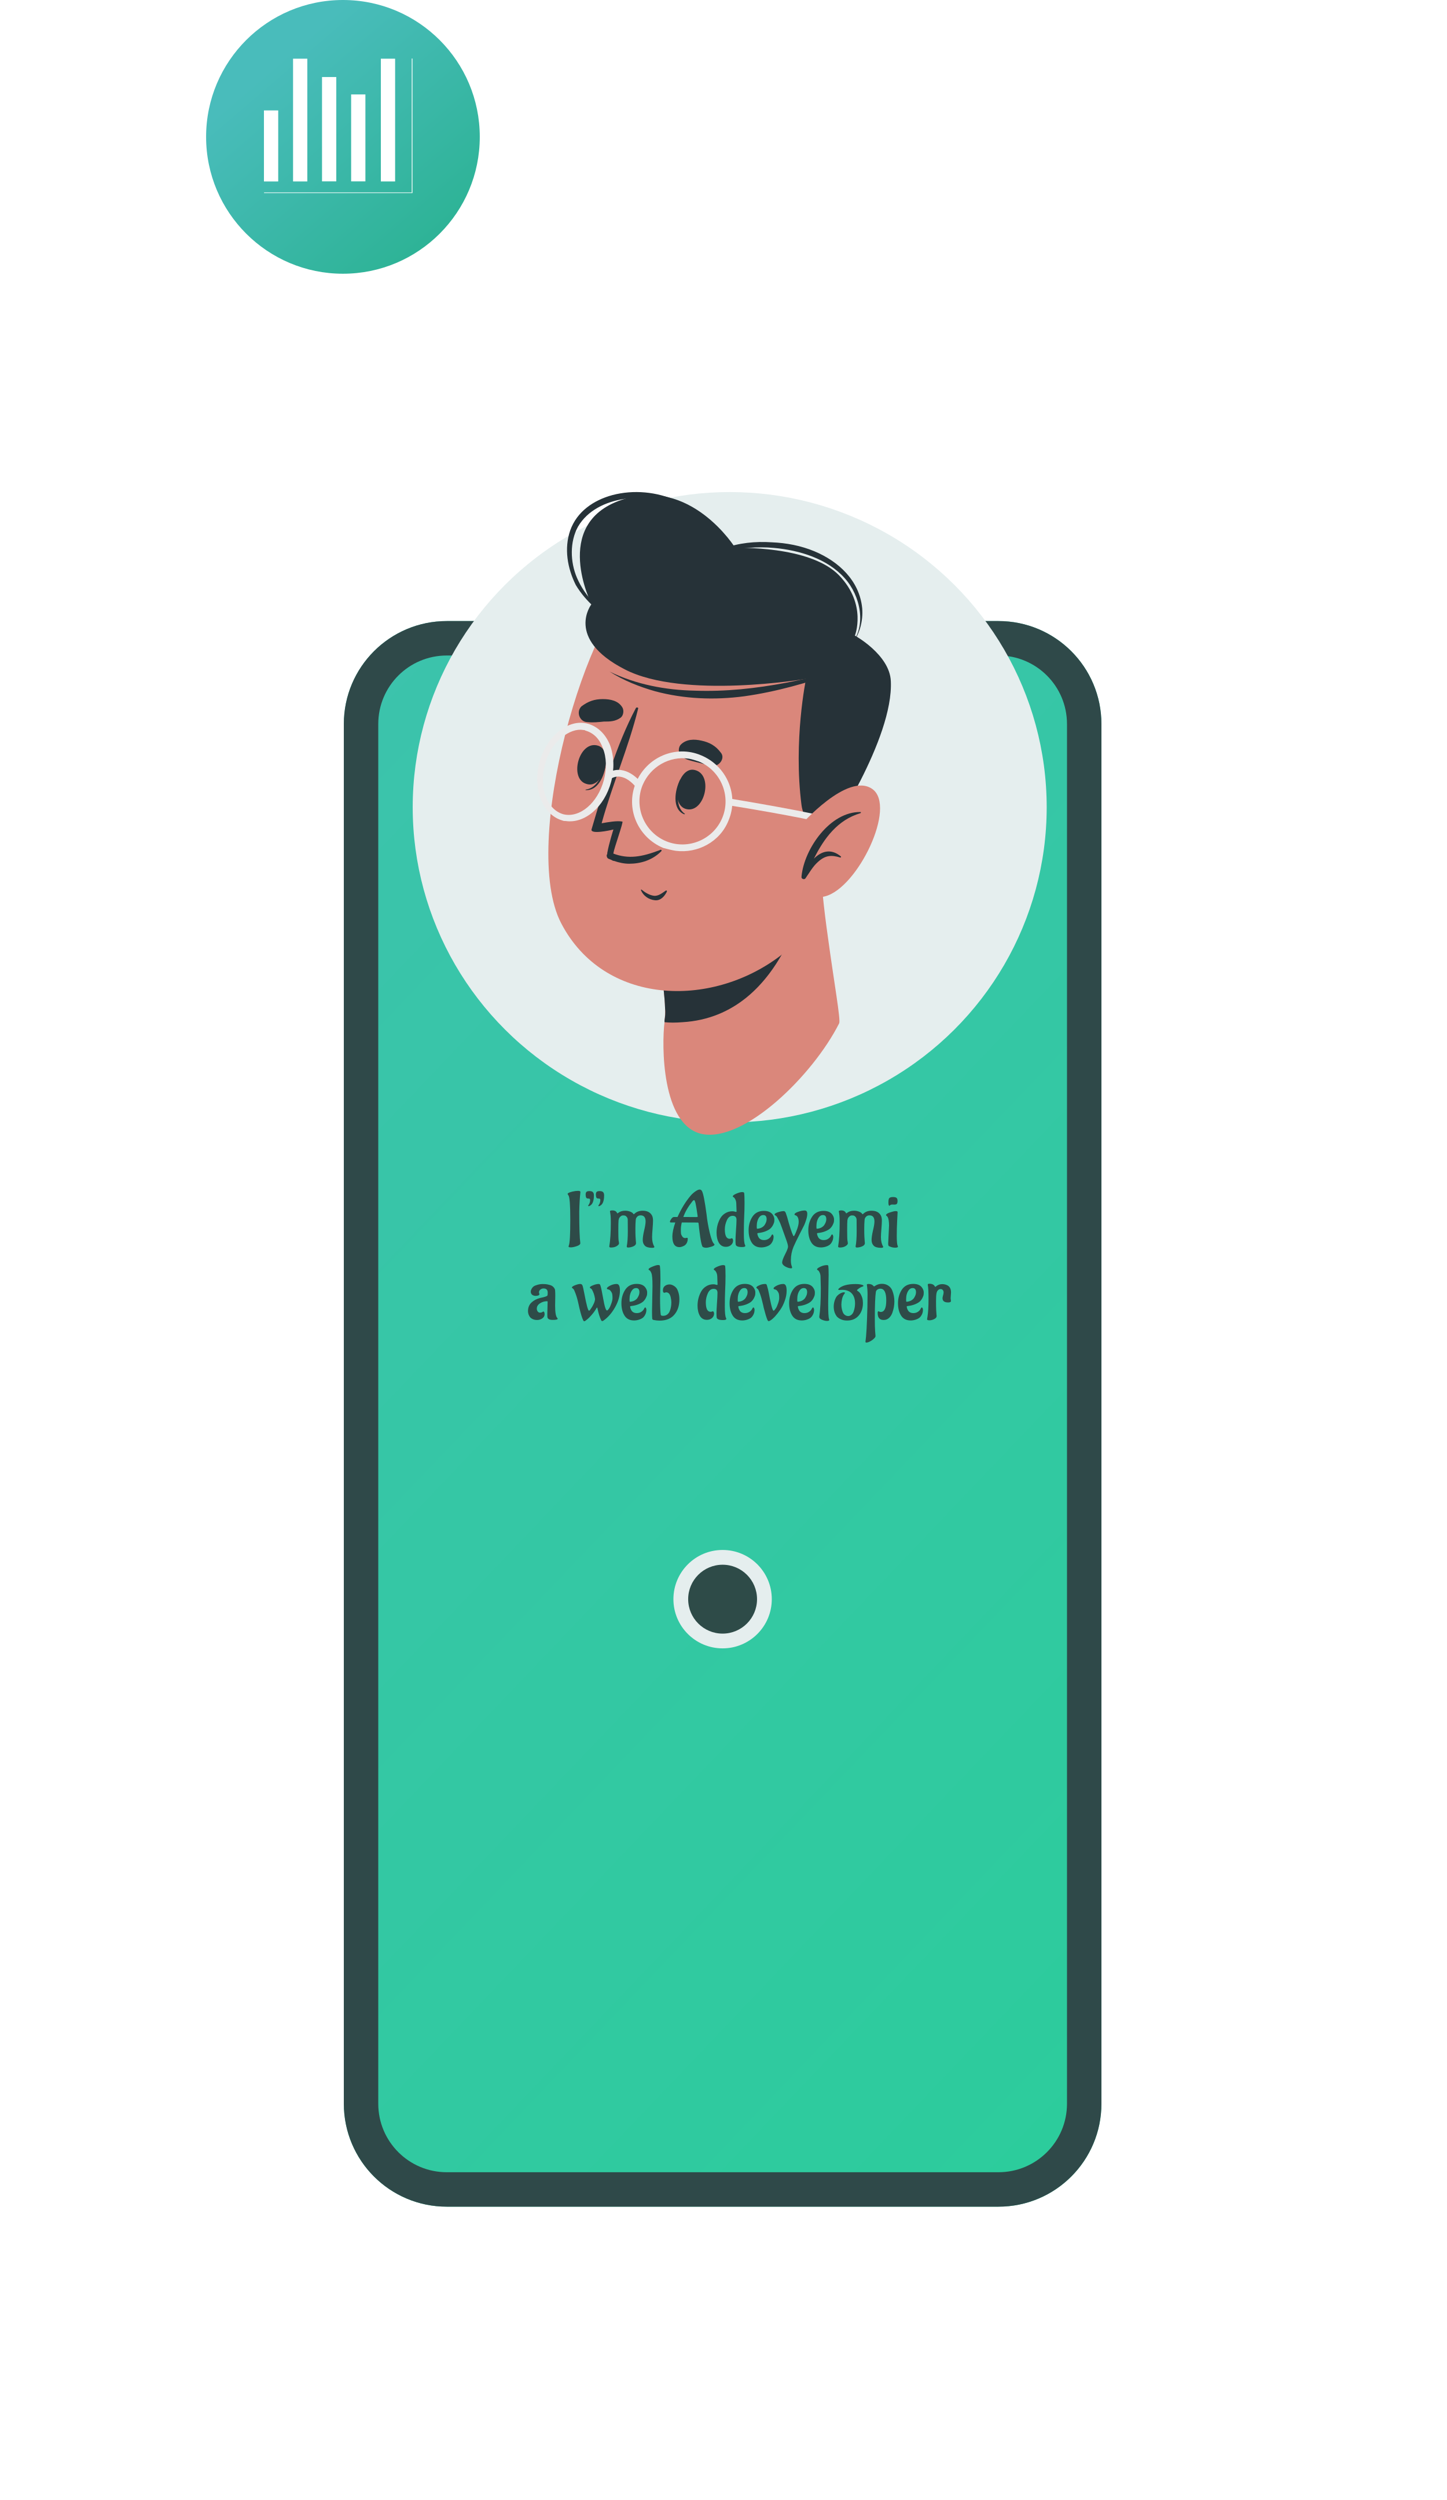<svg width="337" height="582" viewBox="0 0 337 582" fill="none" xmlns="http://www.w3.org/2000/svg">
<g filter="url(#filter0_dd)">
<path d="M256.516 56.054V377.274C256.516 390.525 245.79 401.251 232.537 401.251H104.057C90.804 401.251 80.078 390.525 80.078 377.274V56.054C80.078 42.803 90.804 32.077 104.057 32.077H232.537C245.79 32.077 256.516 42.803 256.516 56.054Z" fill="url(#paint0_linear)"/>
<path d="M252.507 56.054V377.274C252.507 388.31 243.575 397.241 232.537 397.241H104.057C93.019 397.241 84.087 388.31 84.087 377.274V56.054C84.087 45.018 93.019 36.087 104.057 36.087H232.537C243.576 36.087 252.507 45.018 252.507 56.054Z" stroke="#2F4949" stroke-width="8.019"/>
</g>
<path d="M79.869 63.732C97.47 63.732 111.738 49.465 111.738 31.866C111.738 14.267 97.47 0 79.869 0C62.268 0 48 14.267 48 31.866C48 49.465 62.268 63.732 79.869 63.732Z" fill="url(#paint1_linear)"/>
<path d="M88.698 42.245H92.02V13.666H88.698V42.245Z" fill="white"/>
<path d="M81.779 42.228H85.101V21.988H81.779V42.228Z" fill="white"/>
<path d="M74.998 42.226H78.32V17.937H74.998V42.226Z" fill="white"/>
<path d="M68.252 42.245H71.574V13.666H68.252V42.245Z" fill="white"/>
<path d="M61.472 42.248H64.794V25.71H61.472V42.248Z" fill="white"/>
<path d="M61.495 44.944H96.063V13.632H95.89V44.806H61.495V44.944Z" fill="white"/>
<path d="M205.424 54.789C207.584 54.789 209.334 53.039 209.334 50.879C209.334 48.72 207.584 46.97 205.424 46.97C203.265 46.97 201.514 48.72 201.514 50.879C201.514 53.039 203.265 54.789 205.424 54.789Z" fill="white"/>
<path d="M220.546 54.789C222.705 54.789 224.456 53.039 224.456 50.879C224.456 48.72 222.705 46.97 220.546 46.97C218.386 46.97 216.635 48.72 216.635 50.879C216.635 53.039 218.386 54.789 220.546 54.789Z" fill="white"/>
<path d="M235.667 54.789C237.827 54.789 239.578 53.039 239.578 50.879C239.578 48.72 237.827 46.97 235.667 46.97C233.508 46.97 231.757 48.72 231.757 50.879C231.757 53.039 233.508 54.789 235.667 54.789Z" fill="white"/>
<ellipse cx="169.943" cy="187.945" rx="73.827" ry="73.382" fill="#E5EEEE"/>
<path d="M163.527 264.029C173.336 265.991 189.291 250.422 195.438 238.255C195.83 237.47 194.261 228.836 192.822 218.239C191.907 211.828 191.122 204.632 190.86 198.091C190.86 196.783 149.926 209.735 149.926 209.735C149.926 209.735 154.503 223.341 154.896 234.854C154.896 235.77 154.896 236.685 154.765 237.601C154.765 237.732 154.765 237.863 154.765 237.994C154.111 243.096 153.98 262.066 163.527 264.029Z" fill="#DA877B"/>
<path d="M158.95 237.994C157.381 238.124 155.942 238.124 154.765 237.994C154.765 237.863 154.765 237.732 154.765 237.601C154.896 236.685 155.027 235.9 154.896 234.854C154.504 223.341 149.926 209.735 149.926 209.735C149.926 209.735 183.145 199.137 189.684 198.091C188.768 205.679 183.275 236.554 158.95 237.994Z" fill="#263238"/>
<path d="M201.062 157.533C204.2 172.578 192.822 214.051 181.706 222.555C165.489 234.853 140.641 234.068 130.702 214.967C121.024 196.389 136.848 142.488 149.142 135.031C167.19 123.91 196.354 135.292 201.062 157.533Z" fill="#DA877B"/>
<path d="M158.426 181.477C158.426 181.346 158.557 181.608 158.557 181.739C157.772 184.486 157.249 187.888 159.473 189.458C159.603 189.458 159.473 189.588 159.342 189.588C156.465 188.411 157.119 183.963 158.426 181.477Z" fill="#263238"/>
<path d="M161.695 179.253C166.272 180.169 164.18 189.196 159.995 188.411C155.81 187.626 157.902 178.468 161.695 179.253Z" fill="#263238"/>
<path d="M141.163 177.159C141.163 177.028 140.902 177.29 140.902 177.42C140.379 180.299 139.202 183.439 136.455 183.831C136.324 183.831 136.324 183.962 136.455 183.962C139.594 184.093 141.033 179.906 141.163 177.159Z" fill="#263238"/>
<path d="M139.333 173.627C134.886 172.188 132.401 181.345 136.586 182.523C140.64 183.831 142.994 174.804 139.333 173.627Z" fill="#263238"/>
<path d="M165.751 178.336C164.443 178.074 163.266 177.681 162.089 177.42C160.65 177.027 159.473 176.897 158.427 175.719C157.904 175.065 158.035 173.887 158.558 173.364C159.866 172.056 161.697 172.056 163.397 172.448C165.228 172.841 166.666 173.626 167.843 175.196C169.02 176.504 167.451 178.597 165.751 178.336Z" fill="#263238"/>
<path d="M136.848 168.132C138.156 168.262 139.333 168.132 140.64 168.001C142.079 168.001 143.256 168.001 144.564 167.085C145.218 166.562 145.349 165.384 144.956 164.73C144.041 163.16 142.21 162.768 140.379 162.768C138.417 162.768 136.979 163.291 135.409 164.468C134.101 165.777 135.017 168.132 136.848 168.132Z" fill="#263238"/>
<path d="M155.027 207.38C154.242 207.903 153.326 208.688 152.28 208.557C151.234 208.426 150.188 207.772 149.403 207.118C149.272 207.118 149.272 207.118 149.272 207.249C149.795 208.557 151.103 209.473 152.542 209.604C153.85 209.735 154.765 208.688 155.288 207.641C155.419 207.38 155.157 207.249 155.027 207.38Z" fill="#263238"/>
<path d="M153.981 198.223C151.888 200.316 149.142 201.101 146.526 201.101C145.349 201.101 144.172 200.839 142.995 200.447C142.733 200.447 142.603 200.316 142.341 200.185C142.08 200.054 141.949 200.054 141.687 199.923C141.426 199.793 141.295 199.531 141.295 199.138C141.295 199.008 141.295 199.008 141.426 198.877V198.615C141.818 196.391 142.864 193.12 142.864 193.12C141.949 193.382 137.502 194.298 137.764 193.12C140.51 183.832 143.518 173.496 148.095 164.861C148.226 164.6 148.749 164.731 148.619 164.992C146.395 174.019 142.603 182.654 140.118 191.681C141.556 191.42 143.78 191.027 144.957 191.289C145.218 191.42 142.995 197.569 142.864 198.615C142.864 198.615 142.864 198.615 142.864 198.746C146.395 200.054 149.403 199.531 153.588 197.961C153.981 197.699 154.242 197.961 153.981 198.223Z" fill="#263238"/>
<path d="M192.953 194.557C192.953 194.557 208.124 172.055 207.47 158.58C207.208 152.431 199.1 147.982 199.1 147.982C199.1 147.982 201.977 140.787 195.438 133.984C188.638 126.919 171.244 127.573 171.244 127.573C171.244 127.573 160.781 110.696 144.565 116.453C128.348 122.078 137.764 140.656 137.764 140.656C137.764 140.656 131.486 148.637 145.48 155.832C159.081 162.897 187.722 158.056 187.722 158.056C187.722 158.056 184.714 172.447 186.676 187.493C187.461 192.988 192.953 194.557 192.953 194.557Z" fill="#263238"/>
<path d="M168.498 127.704C172.029 126.396 175.952 126.003 179.745 126.265C183.145 126.396 186.545 127.05 189.684 128.358C195.308 130.713 200.146 135.161 200.8 141.572C201.062 144.712 200.146 147.852 198.185 150.337C198.054 150.468 197.923 150.337 198.054 150.207C201.977 145.889 200.408 138.694 196.746 134.638C192.692 130.059 186.153 128.097 180.268 127.573C176.344 127.181 172.421 127.704 168.498 128.227C168.367 128.097 168.236 127.704 168.498 127.704Z" fill="#263238"/>
<path d="M132.794 123.518C134.364 119.07 138.287 116.453 142.603 115.276C147.573 113.967 152.935 114.491 157.643 116.584C162.482 118.677 166.405 122.21 169.544 126.396C169.674 126.527 169.413 126.658 169.413 126.527C163.789 119.201 154.635 114.622 145.219 116.192C141.034 116.846 136.849 118.808 134.625 122.602C132.664 126.135 132.794 130.844 134.364 134.508C136.325 139.087 140.118 142.619 144.042 145.236C144.172 145.236 144.042 145.497 143.911 145.366C139.987 143.011 136.456 140.133 134.102 136.208C132.14 132.283 131.356 127.704 132.794 123.518Z" fill="#263238"/>
<path d="M141.949 156.355C148.095 159.365 155.027 160.673 161.827 160.804C169.02 161.065 176.082 160.28 183.014 158.972C187.068 158.187 191.122 157.271 195.176 156.225C195.307 156.225 195.307 156.355 195.176 156.486C188.114 158.972 180.79 161.065 173.336 162.112C166.405 163.028 159.342 162.766 152.542 160.934C148.88 159.888 145.218 158.449 141.949 156.355C141.818 156.486 141.949 156.355 141.949 156.355Z" fill="#263238"/>
<path d="M157.381 198.091C162.482 198.745 167.713 195.997 169.675 191.026C172.159 185.139 169.282 178.336 163.266 175.85C157.381 173.364 150.581 176.242 148.096 182.26C145.611 188.148 148.488 194.951 154.504 197.437C155.55 197.698 156.466 197.96 157.381 198.091ZM160.389 176.635C161.174 176.766 161.959 177.027 162.743 177.289C167.844 179.382 170.329 185.27 168.236 190.372C166.144 195.474 160.258 197.96 155.158 195.867C150.058 193.773 147.573 187.886 149.665 182.784C151.496 178.466 155.943 175.981 160.389 176.635Z" fill="#EBEBEB"/>
<path d="M131.748 191.156C136.194 191.81 140.772 187.885 142.341 181.998C143.126 178.989 142.995 175.98 142.079 173.494C141.033 170.878 139.202 169.177 136.979 168.523C134.756 167.869 132.271 168.523 130.048 170.354C127.955 172.055 126.386 174.672 125.601 177.55C124.032 183.699 126.386 189.717 130.963 191.025C131.225 191.156 131.486 191.156 131.748 191.156ZM135.802 169.962C135.933 169.962 136.194 169.962 136.325 170.093C138.156 170.616 139.595 171.924 140.379 174.148C141.295 176.372 141.295 178.989 140.641 181.606C139.202 186.97 135.017 190.502 131.225 189.586C127.432 188.54 125.47 183.437 126.909 178.073C127.563 175.457 129.001 173.102 130.832 171.663C132.532 170.354 134.233 169.7 135.802 169.962Z" fill="#EBEBEB"/>
<path d="M148.357 183.567L149.664 182.652C148.357 180.82 144.956 177.811 141.425 180.035L142.21 181.343C145.349 179.381 148.226 183.437 148.357 183.567Z" fill="#EBEBEB"/>
<path d="M197.661 199.529L199.231 199.137C199.1 198.482 197.531 192.203 194.392 190.764C191.384 189.455 170.721 186.054 169.936 185.923L169.674 187.493C175.56 188.409 191.515 191.156 193.738 192.203C195.7 193.249 197.269 197.828 197.661 199.529Z" fill="#EBEBEB"/>
<path d="M186.415 192.203C186.415 192.203 197.4 179.643 203.155 183.699C208.909 187.755 199.754 206.725 192.169 208.687C184.584 210.65 182.753 203.716 182.753 203.716L186.415 192.203Z" fill="#DA877B"/>
<path d="M200.408 189.062C200.539 189.062 200.539 189.193 200.408 189.324C195.046 190.894 191.907 195.211 189.553 199.921C191.253 198.22 193.477 197.435 195.831 199.397C195.961 199.528 195.831 199.659 195.7 199.659C193.607 199.005 192.169 199.136 190.469 200.706C189.292 201.752 188.507 203.192 187.592 204.5C187.33 204.892 186.545 204.631 186.676 204.107V203.976C187.33 197.566 193.346 188.931 200.408 189.062Z" fill="#263238"/>
<path d="M134.904 282.122C134.904 285.842 134.988 288.278 135.156 289.43C135.156 289.718 134.88 289.952 134.328 290.132C133.776 290.324 133.32 290.42 132.96 290.42C132.6 290.42 132.42 290.366 132.42 290.258C132.42 290.186 132.438 290.096 132.474 289.988C132.702 289.484 132.816 287.456 132.816 283.904C132.816 280.544 132.672 278.678 132.384 278.306L132.312 278.198C132.24 278.138 132.204 278.066 132.204 277.982C132.204 277.886 132.27 277.808 132.402 277.748C132.582 277.64 132.9 277.532 133.356 277.424C133.824 277.316 134.244 277.262 134.616 277.262C134.988 277.262 135.174 277.346 135.174 277.514V277.568C135.03 278.816 134.94 280.334 134.904 282.122ZM140.696 278.306C140.696 279.614 140.378 280.424 139.742 280.736C139.658 280.784 139.574 280.82 139.49 280.844C139.406 280.844 139.364 280.784 139.364 280.664C139.664 280.304 139.814 279.878 139.814 279.386C139.814 279.17 139.706 279.062 139.49 279.062C139.178 279.062 138.986 278.996 138.914 278.864C138.818 278.672 138.77 278.432 138.77 278.144C138.77 277.844 138.83 277.634 138.95 277.514C139.07 277.382 139.31 277.316 139.67 277.316C140.03 277.316 140.288 277.394 140.444 277.55C140.612 277.706 140.696 277.958 140.696 278.306ZM138.32 278.306C138.32 279.614 138.002 280.424 137.366 280.736C137.282 280.784 137.198 280.82 137.114 280.844C137.03 280.844 136.988 280.784 136.988 280.664C137.288 280.304 137.438 279.878 137.438 279.386C137.438 279.17 137.33 279.062 137.114 279.062C136.802 279.062 136.61 278.996 136.538 278.864C136.442 278.672 136.394 278.432 136.394 278.144C136.394 277.844 136.454 277.634 136.574 277.514C136.694 277.382 136.934 277.316 137.294 277.316C137.654 277.316 137.912 277.394 138.068 277.55C138.236 277.706 138.32 277.958 138.32 278.306ZM145.965 290.204C146.133 289.364 146.217 288.188 146.217 286.676C146.217 285.152 146.211 284.252 146.199 283.976C146.187 283.7 146.103 283.478 145.947 283.31C145.791 283.142 145.653 283.046 145.533 283.022C145.425 282.998 145.269 282.986 145.065 282.986C144.861 282.986 144.663 283.082 144.471 283.274C144.279 283.454 144.165 283.64 144.129 283.832L144.057 284.12C144.021 284.48 144.003 285.278 144.003 286.514C144.003 287.75 144.027 288.53 144.075 288.854C144.135 289.166 144.165 289.376 144.165 289.484C144.165 289.592 144.117 289.7 144.021 289.808C143.613 290.24 143.037 290.456 142.293 290.456C142.029 290.456 141.897 290.378 141.897 290.222C142.137 288.782 142.257 286.946 142.257 284.714C142.257 283.886 142.239 283.328 142.203 283.04L142.131 282.464C142.119 282.332 142.095 282.188 142.059 282.032C142.059 281.888 142.245 281.816 142.617 281.816C143.169 281.816 143.535 282.02 143.715 282.428C143.727 282.476 143.751 282.5 143.787 282.5C143.823 282.5 143.907 282.452 144.039 282.356C144.435 282.044 144.969 281.888 145.641 281.888C146.025 281.888 146.403 281.96 146.775 282.104C147.147 282.248 147.405 282.44 147.549 282.68C147.561 282.704 147.579 282.716 147.603 282.716C147.627 282.716 147.663 282.692 147.711 282.644C148.215 282.14 148.869 281.888 149.673 281.888C150.741 281.888 151.473 282.272 151.869 283.04C152.013 283.34 152.085 283.718 152.085 284.174C152.085 284.63 152.049 285.278 151.977 286.118C151.905 286.958 151.869 287.6 151.869 288.044C151.869 288.488 151.911 288.89 151.995 289.25C152.091 289.61 152.181 289.868 152.265 290.024C152.361 290.18 152.409 290.27 152.409 290.294C152.409 290.45 152.241 290.528 151.905 290.528C151.077 290.528 150.501 290.36 150.177 290.024C149.853 289.688 149.691 289.25 149.691 288.71C149.691 288.158 149.799 287.42 150.015 286.496C150.243 285.56 150.357 284.858 150.357 284.39C150.357 283.442 149.973 282.968 149.205 282.968C148.881 282.968 148.623 283.064 148.431 283.256C148.239 283.448 148.125 283.64 148.089 283.832L148.053 284.12C148.005 284.672 147.981 285.338 147.981 286.118C147.981 286.898 147.993 287.51 148.017 287.954C148.041 288.386 148.065 288.728 148.089 288.98C148.113 289.22 148.125 289.364 148.125 289.412C148.125 289.748 147.915 290.006 147.495 290.186C147.075 290.366 146.667 290.456 146.271 290.456C146.067 290.456 145.965 290.372 145.965 290.204ZM161.197 279.782C160.249 280.97 159.565 282.158 159.145 283.346H159.163C160.831 283.346 161.785 283.352 162.025 283.364C162.277 283.364 162.415 283.352 162.439 283.328C162.463 283.304 162.481 283.274 162.493 283.238C162.289 281.762 162.127 280.76 162.007 280.232C161.887 279.692 161.767 279.422 161.647 279.422C161.527 279.422 161.377 279.542 161.197 279.782ZM159.595 288.26L159.991 288.188C160.111 288.188 160.171 288.254 160.171 288.386C160.171 288.806 160.087 289.16 159.919 289.448C159.751 289.736 159.541 289.94 159.289 290.06C158.881 290.264 158.533 290.366 158.245 290.366C157.693 290.366 157.279 290.162 157.003 289.754C156.727 289.334 156.589 288.71 156.589 287.882C156.589 287.042 156.817 285.956 157.273 284.624H156.229C156.097 284.624 156.031 284.558 156.031 284.426C156.031 284.294 156.133 284.084 156.337 283.796C156.541 283.496 156.757 283.346 156.985 283.346H157.795C158.647 281.45 159.649 279.812 160.801 278.432C161.101 278.072 161.467 277.736 161.899 277.424C162.343 277.112 162.685 276.956 162.925 276.956C163.165 276.956 163.345 277.064 163.465 277.28C163.777 277.784 164.143 279.626 164.563 282.806C164.707 284.174 164.953 285.59 165.301 287.054C165.661 288.506 165.991 289.352 166.291 289.592C166.363 289.64 166.399 289.7 166.399 289.772C166.399 289.952 166.141 290.12 165.625 290.276C165.121 290.432 164.731 290.51 164.455 290.51C164.191 290.51 163.987 290.474 163.843 290.402C163.699 290.342 163.609 290.276 163.573 290.204C163.357 289.736 163.141 288.62 162.925 286.856L162.817 286.01C162.769 285.446 162.721 285.02 162.673 284.732L162.547 284.642L158.785 284.624C158.641 285.236 158.569 285.77 158.569 286.226C158.569 286.682 158.581 287.018 158.605 287.234C158.641 287.438 158.743 287.66 158.911 287.9C159.079 288.14 159.307 288.26 159.595 288.26ZM170.574 282.014C170.79 282.014 170.982 282.044 171.15 282.104C171.33 282.152 171.426 282.176 171.438 282.176L171.546 282.086L171.474 280.124C171.45 279.788 171.378 279.5 171.258 279.26C171.138 279.02 171.03 278.864 170.934 278.792L170.772 278.702C170.7 278.654 170.664 278.6 170.664 278.54C170.664 278.36 170.94 278.15 171.492 277.91C172.056 277.67 172.494 277.55 172.806 277.55C173.118 277.55 173.286 277.616 173.31 277.748C173.37 278.156 173.4 278.936 173.4 280.088C173.4 281.228 173.37 282.35 173.31 283.454C173.262 284.558 173.238 285.812 173.238 287.216C173.238 288.608 173.328 289.484 173.508 289.844C173.556 289.928 173.58 290.006 173.58 290.078C173.58 290.258 173.322 290.348 172.806 290.348C171.822 290.348 171.33 290.114 171.33 289.646C171.306 289.454 171.294 289.16 171.294 288.764C171.294 288.356 171.33 287.606 171.402 286.514C171.486 285.41 171.528 284.564 171.528 283.976C171.528 283.376 171.228 283.076 170.628 283.076C170.04 283.076 169.59 283.424 169.278 284.12C168.966 284.816 168.81 285.512 168.81 286.208C168.81 287.684 169.182 288.422 169.926 288.422C170.034 288.422 170.136 288.404 170.232 288.368C170.34 288.32 170.406 288.296 170.43 288.296C170.526 288.296 170.598 288.356 170.646 288.476C170.706 288.596 170.736 288.716 170.736 288.836C170.736 289.244 170.574 289.592 170.25 289.88C169.926 290.156 169.53 290.294 169.062 290.294C168.342 290.294 167.796 289.982 167.424 289.358C167.064 288.722 166.884 287.936 166.884 287C166.884 285.812 167.166 284.708 167.73 283.688C168.018 283.184 168.408 282.782 168.9 282.482C169.392 282.17 169.95 282.014 170.574 282.014ZM176.24 285.524L176.258 285.974C176.258 286.046 176.306 286.082 176.402 286.082C176.786 286.046 177.122 285.95 177.41 285.794C177.698 285.626 177.914 285.44 178.058 285.236C178.346 284.792 178.502 284.408 178.526 284.084L178.544 283.868C178.544 283.22 178.286 282.896 177.77 282.896C177.386 282.896 177.074 283.064 176.834 283.4C176.438 283.928 176.24 284.636 176.24 285.524ZM180.164 287.918C180.164 288.374 180.068 288.776 179.876 289.124C179.696 289.46 179.486 289.712 179.246 289.88C179.018 290.036 178.748 290.162 178.436 290.258C178.04 290.378 177.662 290.438 177.302 290.438C176.294 290.438 175.55 290.06 175.07 289.304C174.59 288.548 174.35 287.588 174.35 286.424C174.35 285.248 174.644 284.204 175.232 283.292C175.832 282.38 176.726 281.924 177.914 281.924C178.994 281.924 179.726 282.302 180.11 283.058C180.266 283.346 180.344 283.622 180.344 283.886C180.344 284.138 180.332 284.342 180.308 284.498C180.284 284.642 180.2 284.864 180.056 285.164C179.912 285.464 179.72 285.734 179.48 285.974C179.24 286.214 178.862 286.442 178.346 286.658C177.83 286.874 177.224 287.018 176.528 287.09C176.432 287.09 176.384 287.132 176.384 287.216C176.384 287.324 176.42 287.486 176.492 287.702C176.576 287.906 176.666 288.08 176.762 288.224C177.026 288.56 177.416 288.728 177.932 288.728C178.448 288.728 178.886 288.56 179.246 288.224C179.438 288.044 179.594 287.822 179.714 287.558C179.762 287.462 179.822 287.414 179.894 287.414C179.978 287.414 180.044 287.48 180.092 287.612C180.14 287.744 180.164 287.846 180.164 287.918ZM184.481 295.082C184.481 295.226 184.409 295.298 184.265 295.298H184.247C183.851 295.298 183.401 295.16 182.897 294.884C182.405 294.608 182.159 294.29 182.159 293.93C182.159 293.57 182.387 292.94 182.843 292.04C183.299 291.152 183.527 290.558 183.527 290.258C183.527 289.934 183.371 289.352 183.059 288.512C182.663 287.42 182.345 286.532 182.105 285.848C181.877 285.164 181.625 284.564 181.349 284.048C181.085 283.52 180.893 283.208 180.773 283.112L180.593 282.986C180.461 282.914 180.395 282.836 180.395 282.752C180.395 282.584 180.653 282.416 181.169 282.248C181.697 282.068 182.159 281.978 182.555 281.978C182.735 281.978 182.885 282.122 183.005 282.41C183.221 282.974 183.455 283.754 183.707 284.75C184.319 286.79 184.703 287.81 184.859 287.81C184.967 287.81 185.183 287.39 185.507 286.55C185.843 285.71 186.011 285.032 186.011 284.516C186.011 283.616 185.747 283.088 185.219 282.932C185.099 282.908 185.039 282.848 185.039 282.752C185.039 282.536 185.321 282.332 185.885 282.14C186.449 281.936 186.959 281.834 187.415 281.834C187.811 281.834 188.009 282.092 188.009 282.608C188.009 283.004 187.925 283.466 187.757 283.994C187.589 284.522 187.433 284.942 187.289 285.254C187.145 285.554 186.785 286.262 186.209 287.378C185.645 288.482 185.177 289.454 184.805 290.294C184.397 291.302 184.193 292.328 184.193 293.372C184.193 293.924 184.241 294.338 184.337 294.614C184.433 294.89 184.481 295.046 184.481 295.082ZM190.139 285.524L190.157 285.974C190.157 286.046 190.205 286.082 190.301 286.082C190.685 286.046 191.021 285.95 191.309 285.794C191.597 285.626 191.813 285.44 191.957 285.236C192.245 284.792 192.401 284.408 192.425 284.084L192.443 283.868C192.443 283.22 192.185 282.896 191.669 282.896C191.285 282.896 190.973 283.064 190.733 283.4C190.337 283.928 190.139 284.636 190.139 285.524ZM194.063 287.918C194.063 288.374 193.967 288.776 193.775 289.124C193.595 289.46 193.385 289.712 193.145 289.88C192.917 290.036 192.647 290.162 192.335 290.258C191.939 290.378 191.561 290.438 191.201 290.438C190.193 290.438 189.449 290.06 188.969 289.304C188.489 288.548 188.249 287.588 188.249 286.424C188.249 285.248 188.543 284.204 189.131 283.292C189.731 282.38 190.625 281.924 191.813 281.924C192.893 281.924 193.625 282.302 194.009 283.058C194.165 283.346 194.243 283.622 194.243 283.886C194.243 284.138 194.231 284.342 194.207 284.498C194.183 284.642 194.099 284.864 193.955 285.164C193.811 285.464 193.619 285.734 193.379 285.974C193.139 286.214 192.761 286.442 192.245 286.658C191.729 286.874 191.123 287.018 190.427 287.09C190.331 287.09 190.283 287.132 190.283 287.216C190.283 287.324 190.319 287.486 190.391 287.702C190.475 287.906 190.565 288.08 190.661 288.224C190.925 288.56 191.315 288.728 191.831 288.728C192.347 288.728 192.785 288.56 193.145 288.224C193.337 288.044 193.493 287.822 193.613 287.558C193.661 287.462 193.721 287.414 193.793 287.414C193.877 287.414 193.943 287.48 193.991 287.612C194.039 287.744 194.063 287.846 194.063 287.918ZM199.262 290.204C199.43 289.364 199.514 288.188 199.514 286.676C199.514 285.152 199.508 284.252 199.496 283.976C199.484 283.7 199.4 283.478 199.244 283.31C199.088 283.142 198.95 283.046 198.83 283.022C198.722 282.998 198.566 282.986 198.362 282.986C198.158 282.986 197.96 283.082 197.768 283.274C197.576 283.454 197.462 283.64 197.426 283.832L197.354 284.12C197.318 284.48 197.3 285.278 197.3 286.514C197.3 287.75 197.324 288.53 197.372 288.854C197.432 289.166 197.462 289.376 197.462 289.484C197.462 289.592 197.414 289.7 197.318 289.808C196.91 290.24 196.334 290.456 195.59 290.456C195.326 290.456 195.194 290.378 195.194 290.222C195.434 288.782 195.554 286.946 195.554 284.714C195.554 283.886 195.536 283.328 195.5 283.04L195.428 282.464C195.416 282.332 195.392 282.188 195.356 282.032C195.356 281.888 195.542 281.816 195.914 281.816C196.466 281.816 196.832 282.02 197.012 282.428C197.024 282.476 197.048 282.5 197.084 282.5C197.12 282.5 197.204 282.452 197.336 282.356C197.732 282.044 198.266 281.888 198.938 281.888C199.322 281.888 199.7 281.96 200.072 282.104C200.444 282.248 200.702 282.44 200.846 282.68C200.858 282.704 200.876 282.716 200.9 282.716C200.924 282.716 200.96 282.692 201.008 282.644C201.512 282.14 202.166 281.888 202.97 281.888C204.038 281.888 204.77 282.272 205.166 283.04C205.31 283.34 205.382 283.718 205.382 284.174C205.382 284.63 205.346 285.278 205.274 286.118C205.202 286.958 205.166 287.6 205.166 288.044C205.166 288.488 205.208 288.89 205.292 289.25C205.388 289.61 205.478 289.868 205.562 290.024C205.658 290.18 205.706 290.27 205.706 290.294C205.706 290.45 205.538 290.528 205.202 290.528C204.374 290.528 203.798 290.36 203.474 290.024C203.15 289.688 202.988 289.25 202.988 288.71C202.988 288.158 203.096 287.42 203.312 286.496C203.54 285.56 203.654 284.858 203.654 284.39C203.654 283.442 203.27 282.968 202.502 282.968C202.178 282.968 201.92 283.064 201.728 283.256C201.536 283.448 201.422 283.64 201.386 283.832L201.35 284.12C201.302 284.672 201.278 285.338 201.278 286.118C201.278 286.898 201.29 287.51 201.314 287.954C201.338 288.386 201.362 288.728 201.386 288.98C201.41 289.22 201.422 289.364 201.422 289.412C201.422 289.748 201.212 290.006 200.792 290.186C200.372 290.366 199.964 290.456 199.568 290.456C199.364 290.456 199.262 290.372 199.262 290.204ZM208.295 280.466L207.863 280.448C207.539 280.448 207.329 280.526 207.233 280.682C207.209 280.718 207.179 280.736 207.143 280.736C206.987 280.736 206.909 280.472 206.909 279.944C206.909 279.404 206.987 279.062 207.143 278.918C207.311 278.774 207.593 278.702 207.989 278.702C208.397 278.702 208.673 278.774 208.817 278.918C208.961 279.05 209.033 279.278 209.033 279.602C209.033 279.926 208.979 280.154 208.871 280.286C208.763 280.406 208.571 280.466 208.295 280.466ZM206.855 289.556L207.053 285.362C207.053 284.366 206.939 283.688 206.711 283.328C206.639 283.208 206.555 283.118 206.459 283.058C206.387 283.034 206.351 282.986 206.351 282.914C206.351 282.698 206.657 282.488 207.269 282.284C207.881 282.08 208.325 281.978 208.601 281.978C208.889 281.978 209.039 282.05 209.051 282.194C209.051 282.434 209.015 283.118 208.943 284.246C208.883 285.362 208.853 286.538 208.853 287.774C208.853 289.01 208.925 289.778 209.069 290.078C209.105 290.138 209.123 290.198 209.123 290.258C209.123 290.414 208.895 290.492 208.439 290.492C207.983 290.492 207.515 290.372 207.035 290.132C206.915 290.072 206.855 289.88 206.855 289.556ZM129.321 301.696L129.285 304C129.285 305.596 129.459 306.556 129.807 306.88C129.855 306.928 129.879 306.982 129.879 307.042C129.879 307.222 129.489 307.312 128.709 307.312C127.941 307.312 127.533 307.084 127.485 306.628C127.473 306.52 127.467 306.298 127.467 305.962L127.539 303.082C127.539 302.998 127.491 302.956 127.395 302.956C126.819 302.956 126.279 303.118 125.775 303.442C125.271 303.766 125.019 304.18 125.019 304.684C125.019 304.948 125.091 305.17 125.235 305.35C125.379 305.53 125.553 305.62 125.757 305.62C125.973 305.62 126.147 305.578 126.279 305.494C126.423 305.41 126.507 305.362 126.531 305.35C126.735 305.374 126.837 305.59 126.837 305.998C126.837 306.394 126.651 306.718 126.279 306.97C125.907 307.21 125.517 307.33 125.109 307.33C124.701 307.33 124.347 307.258 124.047 307.114C123.759 306.97 123.549 306.808 123.417 306.628C123.285 306.448 123.177 306.244 123.093 306.016C123.009 305.74 122.967 305.5 122.967 305.296C122.967 304.456 123.231 303.784 123.759 303.28C124.287 302.776 124.965 302.416 125.793 302.2C126.885 301.984 127.455 301.786 127.503 301.606C127.539 301.474 127.557 301.252 127.557 300.94C127.557 300.304 127.233 299.986 126.585 299.986C126.309 299.986 126.063 300.076 125.847 300.256C125.631 300.424 125.523 300.64 125.523 300.904L125.631 301.336C125.607 301.54 125.391 301.66 124.983 301.696L124.785 301.714C124.425 301.714 124.137 301.624 123.921 301.444C123.717 301.264 123.615 301.024 123.615 300.724C123.615 300.532 123.675 300.322 123.795 300.094C123.927 299.854 124.089 299.662 124.281 299.518C124.473 299.374 124.767 299.248 125.163 299.14C125.571 299.02 125.961 298.96 126.333 298.96C126.705 298.96 126.993 298.972 127.197 298.996C127.401 299.02 127.677 299.08 128.025 299.176C128.385 299.26 128.679 299.428 128.907 299.68C129.147 299.932 129.273 300.202 129.285 300.49C129.309 300.766 129.321 301.168 129.321 301.696ZM140.563 307.456C140.443 307.54 140.353 307.582 140.293 307.582C140.161 307.582 140.071 307.528 140.023 307.42C139.663 306.7 139.363 305.728 139.123 304.504C139.111 304.456 139.093 304.432 139.069 304.432L138.961 304.504C138.637 305.08 138.259 305.614 137.827 306.106C137.407 306.598 137.065 306.946 136.801 307.15L136.405 307.456C136.285 307.564 136.189 307.618 136.117 307.618C135.985 307.618 135.895 307.558 135.847 307.438C135.583 306.934 135.277 305.956 134.929 304.504L134.767 303.766C134.539 302.71 134.305 301.864 134.065 301.228C133.837 300.592 133.663 300.22 133.543 300.112L133.363 299.95C133.255 299.914 133.201 299.854 133.201 299.77C133.201 299.602 133.447 299.422 133.939 299.23C134.443 299.038 134.833 298.942 135.109 298.942C135.385 298.942 135.565 299.056 135.649 299.284C135.745 299.5 135.889 300.118 136.081 301.138C136.585 303.826 136.951 305.17 137.179 305.17C137.251 305.17 137.329 305.11 137.413 304.99C137.509 304.858 137.617 304.702 137.737 304.522C137.869 304.342 138.043 304.03 138.259 303.586C138.475 303.142 138.583 302.752 138.583 302.416C138.583 302.356 138.541 302.14 138.457 301.768C138.373 301.384 138.247 301.018 138.079 300.67C137.923 300.31 137.797 300.106 137.701 300.058C137.485 299.938 137.377 299.836 137.377 299.752C137.377 299.608 137.623 299.44 138.115 299.248C138.607 299.044 139.051 298.942 139.447 298.942C139.627 298.942 139.753 299.05 139.825 299.266C140.005 299.83 140.221 300.844 140.473 302.308C140.797 304.18 141.097 305.116 141.373 305.116C141.469 305.116 141.613 304.984 141.805 304.72C141.997 304.444 142.183 304.048 142.363 303.532C142.555 303.016 142.651 302.578 142.651 302.218C142.651 301.846 142.633 301.564 142.597 301.372C142.573 301.168 142.471 300.934 142.291 300.67C142.111 300.406 141.907 300.256 141.679 300.22C141.451 300.172 141.337 300.094 141.337 299.986C141.337 299.818 141.583 299.602 142.075 299.338C142.579 299.074 143.095 298.942 143.623 298.942C144.127 298.942 144.379 299.446 144.379 300.454C144.379 301.714 144.007 303.01 143.263 304.342C142.519 305.674 141.619 306.712 140.563 307.456ZM146.615 302.524L146.633 302.974C146.633 303.046 146.681 303.082 146.777 303.082C147.161 303.046 147.497 302.95 147.785 302.794C148.073 302.626 148.289 302.44 148.433 302.236C148.721 301.792 148.877 301.408 148.901 301.084L148.919 300.868C148.919 300.22 148.661 299.896 148.145 299.896C147.761 299.896 147.449 300.064 147.209 300.4C146.813 300.928 146.615 301.636 146.615 302.524ZM150.539 304.918C150.539 305.374 150.443 305.776 150.251 306.124C150.071 306.46 149.861 306.712 149.621 306.88C149.393 307.036 149.123 307.162 148.811 307.258C148.415 307.378 148.037 307.438 147.677 307.438C146.669 307.438 145.925 307.06 145.445 306.304C144.965 305.548 144.725 304.588 144.725 303.424C144.725 302.248 145.019 301.204 145.607 300.292C146.207 299.38 147.101 298.924 148.289 298.924C149.369 298.924 150.101 299.302 150.485 300.058C150.641 300.346 150.719 300.622 150.719 300.886C150.719 301.138 150.707 301.342 150.683 301.498C150.659 301.642 150.575 301.864 150.431 302.164C150.287 302.464 150.095 302.734 149.855 302.974C149.615 303.214 149.237 303.442 148.721 303.658C148.205 303.874 147.599 304.018 146.903 304.09C146.807 304.09 146.759 304.132 146.759 304.216C146.759 304.324 146.795 304.486 146.867 304.702C146.951 304.906 147.041 305.08 147.137 305.224C147.401 305.56 147.791 305.728 148.307 305.728C148.823 305.728 149.261 305.56 149.621 305.224C149.813 305.044 149.969 304.822 150.089 304.558C150.137 304.462 150.197 304.414 150.269 304.414C150.353 304.414 150.419 304.48 150.467 304.612C150.515 304.744 150.539 304.846 150.539 304.918ZM155.13 300.886L154.716 300.994C154.5 300.994 154.392 300.796 154.392 300.4C154.392 299.992 154.536 299.668 154.824 299.428C155.124 299.176 155.502 299.05 155.958 299.05C156.21 299.05 156.48 299.128 156.768 299.284C157.056 299.428 157.296 299.614 157.488 299.842C157.68 300.058 157.848 300.406 157.992 300.886C158.148 301.354 158.226 301.906 158.226 302.542C158.226 304.006 157.83 305.194 157.038 306.106C156.258 307.018 155.124 307.474 153.636 307.474C153.204 307.474 152.778 307.432 152.358 307.348L152.178 307.312C152.022 307.264 151.932 307.18 151.908 307.06C151.872 306.808 151.854 306.214 151.854 305.278L151.962 299.446C151.962 298.546 151.938 297.856 151.89 297.376L151.854 297.124C151.83 296.788 151.758 296.5 151.638 296.26C151.53 296.02 151.422 295.864 151.314 295.792L151.17 295.702C151.086 295.654 151.044 295.6 151.044 295.54C151.044 295.36 151.344 295.15 151.944 294.91C152.544 294.658 152.982 294.532 153.258 294.532C153.534 294.532 153.678 294.604 153.69 294.748C153.774 295.48 153.816 296.524 153.816 297.88L153.726 302.2C153.726 304.084 153.78 305.386 153.888 306.106C153.9 306.274 154.086 306.358 154.446 306.358C154.818 306.358 155.136 306.256 155.4 306.052C155.664 305.848 155.862 305.578 155.994 305.242C156.234 304.63 156.354 303.952 156.354 303.208C156.354 302.86 156.306 302.482 156.21 302.074C156.042 301.282 155.682 300.886 155.13 300.886ZM166.145 299.014C166.361 299.014 166.553 299.044 166.721 299.104C166.901 299.152 166.997 299.176 167.009 299.176L167.117 299.086L167.045 297.124C167.021 296.788 166.949 296.5 166.829 296.26C166.709 296.02 166.601 295.864 166.505 295.792L166.343 295.702C166.271 295.654 166.235 295.6 166.235 295.54C166.235 295.36 166.511 295.15 167.063 294.91C167.627 294.67 168.065 294.55 168.377 294.55C168.689 294.55 168.857 294.616 168.881 294.748C168.941 295.156 168.971 295.936 168.971 297.088C168.971 298.228 168.941 299.35 168.881 300.454C168.833 301.558 168.809 302.812 168.809 304.216C168.809 305.608 168.899 306.484 169.079 306.844C169.127 306.928 169.151 307.006 169.151 307.078C169.151 307.258 168.893 307.348 168.377 307.348C167.393 307.348 166.901 307.114 166.901 306.646C166.877 306.454 166.865 306.16 166.865 305.764C166.865 305.356 166.901 304.606 166.973 303.514C167.057 302.41 167.099 301.564 167.099 300.976C167.099 300.376 166.799 300.076 166.199 300.076C165.611 300.076 165.161 300.424 164.849 301.12C164.537 301.816 164.381 302.512 164.381 303.208C164.381 304.684 164.753 305.422 165.497 305.422C165.605 305.422 165.707 305.404 165.803 305.368C165.911 305.32 165.977 305.296 166.001 305.296C166.097 305.296 166.169 305.356 166.217 305.476C166.277 305.596 166.307 305.716 166.307 305.836C166.307 306.244 166.145 306.592 165.821 306.88C165.497 307.156 165.101 307.294 164.633 307.294C163.913 307.294 163.367 306.982 162.995 306.358C162.635 305.722 162.455 304.936 162.455 304C162.455 302.812 162.737 301.708 163.301 300.688C163.589 300.184 163.979 299.782 164.471 299.482C164.963 299.17 165.521 299.014 166.145 299.014ZM171.811 302.524L171.829 302.974C171.829 303.046 171.877 303.082 171.973 303.082C172.357 303.046 172.693 302.95 172.981 302.794C173.269 302.626 173.485 302.44 173.629 302.236C173.917 301.792 174.073 301.408 174.097 301.084L174.115 300.868C174.115 300.22 173.857 299.896 173.341 299.896C172.957 299.896 172.645 300.064 172.405 300.4C172.009 300.928 171.811 301.636 171.811 302.524ZM175.735 304.918C175.735 305.374 175.639 305.776 175.447 306.124C175.267 306.46 175.057 306.712 174.817 306.88C174.589 307.036 174.319 307.162 174.007 307.258C173.611 307.378 173.233 307.438 172.873 307.438C171.865 307.438 171.121 307.06 170.641 306.304C170.161 305.548 169.921 304.588 169.921 303.424C169.921 302.248 170.215 301.204 170.803 300.292C171.403 299.38 172.297 298.924 173.485 298.924C174.565 298.924 175.297 299.302 175.681 300.058C175.837 300.346 175.915 300.622 175.915 300.886C175.915 301.138 175.903 301.342 175.879 301.498C175.855 301.642 175.771 301.864 175.627 302.164C175.483 302.464 175.291 302.734 175.051 302.974C174.811 303.214 174.433 303.442 173.917 303.658C173.401 303.874 172.795 304.018 172.099 304.09C172.003 304.09 171.955 304.132 171.955 304.216C171.955 304.324 171.991 304.486 172.063 304.702C172.147 304.906 172.237 305.08 172.333 305.224C172.597 305.56 172.987 305.728 173.503 305.728C174.019 305.728 174.457 305.56 174.817 305.224C175.009 305.044 175.165 304.822 175.285 304.558C175.333 304.462 175.393 304.414 175.465 304.414C175.549 304.414 175.615 304.48 175.663 304.612C175.711 304.744 175.735 304.846 175.735 304.918ZM180.916 299.32C181.432 299.068 181.942 298.942 182.446 298.942C182.95 298.942 183.202 299.464 183.202 300.508C183.202 301.276 183.058 302.056 182.77 302.848C182.494 303.64 182.146 304.336 181.726 304.936C180.862 306.196 180.082 307.036 179.386 307.456C179.218 307.552 179.092 307.6 179.008 307.6C178.924 307.6 178.834 307.51 178.738 307.33C178.654 307.15 178.516 306.754 178.324 306.142C178.144 305.53 177.994 304.984 177.874 304.504L177.712 303.766C177.472 302.71 177.238 301.87 177.01 301.246C176.782 300.61 176.614 300.244 176.506 300.148L176.326 299.986C176.206 299.926 176.146 299.854 176.146 299.77L176.236 299.608C176.392 299.464 176.65 299.32 177.01 299.176C177.382 299.02 177.79 298.942 178.234 298.942C178.438 298.942 178.564 299.056 178.612 299.284C178.792 299.836 178.948 300.484 179.08 301.228C179.212 301.972 179.386 302.812 179.602 303.748C179.83 304.684 180.016 305.158 180.16 305.17C180.232 305.17 180.31 305.116 180.394 305.008C180.49 304.9 180.598 304.756 180.718 304.576C180.85 304.396 181.006 304.048 181.186 303.532C181.378 303.016 181.474 302.578 181.474 302.218C181.474 301.846 181.456 301.564 181.42 301.372C181.396 301.168 181.294 300.934 181.114 300.67C180.934 300.406 180.73 300.256 180.502 300.22C180.274 300.172 180.16 300.094 180.16 299.986C180.16 299.794 180.412 299.572 180.916 299.32ZM185.675 302.524L185.693 302.974C185.693 303.046 185.741 303.082 185.837 303.082C186.221 303.046 186.557 302.95 186.845 302.794C187.133 302.626 187.349 302.44 187.493 302.236C187.781 301.792 187.937 301.408 187.961 301.084L187.979 300.868C187.979 300.22 187.721 299.896 187.205 299.896C186.821 299.896 186.509 300.064 186.269 300.4C185.873 300.928 185.675 301.636 185.675 302.524ZM189.599 304.918C189.599 305.374 189.503 305.776 189.311 306.124C189.131 306.46 188.921 306.712 188.681 306.88C188.453 307.036 188.183 307.162 187.871 307.258C187.475 307.378 187.097 307.438 186.737 307.438C185.729 307.438 184.985 307.06 184.505 306.304C184.025 305.548 183.785 304.588 183.785 303.424C183.785 302.248 184.079 301.204 184.667 300.292C185.267 299.38 186.161 298.924 187.349 298.924C188.429 298.924 189.161 299.302 189.545 300.058C189.701 300.346 189.779 300.622 189.779 300.886C189.779 301.138 189.767 301.342 189.743 301.498C189.719 301.642 189.635 301.864 189.491 302.164C189.347 302.464 189.155 302.734 188.915 302.974C188.675 303.214 188.297 303.442 187.781 303.658C187.265 303.874 186.659 304.018 185.963 304.09C185.867 304.09 185.819 304.132 185.819 304.216C185.819 304.324 185.855 304.486 185.927 304.702C186.011 304.906 186.101 305.08 186.197 305.224C186.461 305.56 186.851 305.728 187.367 305.728C187.883 305.728 188.321 305.56 188.681 305.224C188.873 305.044 189.029 304.822 189.149 304.558C189.197 304.462 189.257 304.414 189.329 304.414C189.413 304.414 189.479 304.48 189.527 304.612C189.575 304.744 189.599 304.846 189.599 304.918ZM192.984 296.8L192.876 303.406C192.876 305.47 192.942 306.706 193.074 307.114C193.11 307.186 193.128 307.258 193.128 307.33C193.128 307.474 192.954 307.546 192.606 307.546C192.258 307.546 191.868 307.456 191.436 307.276C191.016 307.108 190.806 306.886 190.806 306.61C191.046 304.93 191.166 302.686 191.166 299.878L191.094 297.124C191.07 296.788 190.998 296.5 190.878 296.26C190.77 296.02 190.662 295.864 190.554 295.792L190.41 295.702C190.326 295.654 190.284 295.6 190.284 295.54C190.284 295.372 190.542 295.168 191.058 294.928C191.586 294.676 192.096 294.55 192.588 294.55C192.78 294.55 192.888 294.616 192.912 294.748C192.96 295.06 192.984 295.744 192.984 296.8ZM196.113 300.31C195.801 300.322 195.573 300.334 195.429 300.346C195.297 300.346 195.231 300.31 195.231 300.238C195.231 300.166 195.267 300.094 195.339 300.022C196.107 299.314 197.403 298.96 199.227 298.96C199.851 298.96 200.343 299.014 200.703 299.122L200.883 299.176C201.027 299.236 201.099 299.302 201.099 299.374C201.099 299.434 201.057 299.482 200.973 299.518C200.649 299.614 200.337 299.77 200.037 299.986C199.737 300.19 199.587 300.334 199.587 300.418L199.695 300.544C200.079 300.76 200.373 301.102 200.577 301.57C200.793 302.038 200.913 302.452 200.937 302.812L200.973 303.37C200.973 304.558 200.643 305.536 199.983 306.304C199.323 307.072 198.423 307.456 197.283 307.456C196.707 307.456 196.209 307.354 195.789 307.15C195.369 306.946 195.057 306.718 194.853 306.466C194.661 306.202 194.505 305.908 194.385 305.584C194.241 305.14 194.169 304.684 194.169 304.216C194.169 303.736 194.247 303.256 194.403 302.776C194.571 302.296 194.757 301.942 194.961 301.714C195.177 301.486 195.417 301.3 195.681 301.156C196.017 300.976 196.287 300.886 196.491 300.886C196.695 300.886 196.797 300.928 196.797 301.012L196.689 301.192C196.425 301.504 196.233 301.912 196.113 302.416C196.005 302.92 195.951 303.37 195.951 303.766C195.951 304.15 195.999 304.534 196.095 304.918C196.191 305.302 196.299 305.59 196.419 305.782C196.539 305.962 196.677 306.1 196.833 306.196C197.061 306.34 197.301 306.412 197.553 306.412C197.805 306.412 198.051 306.316 198.291 306.124C198.531 305.92 198.705 305.656 198.813 305.332C199.029 304.732 199.137 304.114 199.137 303.478C199.137 302.47 198.879 301.69 198.363 301.138C197.859 300.586 197.109 300.31 196.113 300.31ZM202.014 304.342C202.038 303.13 202.05 302.134 202.05 301.354C202.05 300.574 201.996 299.83 201.888 299.122C201.888 299.002 202.008 298.942 202.248 298.942C202.488 298.942 202.692 298.972 202.86 299.032C203.04 299.092 203.166 299.158 203.238 299.23C203.43 299.422 203.538 299.518 203.562 299.518C203.598 299.518 203.694 299.464 203.85 299.356C204.318 299.056 204.834 298.906 205.398 298.906C205.974 298.906 206.472 299.05 206.892 299.338C207.324 299.626 207.63 300.004 207.81 300.472C208.134 301.276 208.296 302.128 208.296 303.028C208.296 303.916 208.134 304.804 207.81 305.692C207.63 306.172 207.366 306.568 207.018 306.88C206.67 307.18 206.262 307.33 205.794 307.33C204.87 307.33 204.408 306.796 204.408 305.728C204.408 305.44 204.468 305.296 204.588 305.296C204.612 305.296 204.678 305.326 204.786 305.386C204.906 305.434 205.02 305.458 205.128 305.458C205.98 305.458 206.406 304.558 206.406 302.758C206.406 300.946 205.95 300.04 205.038 300.04C204.786 300.04 204.57 300.1 204.39 300.22C204.222 300.328 204.114 300.436 204.066 300.544L203.994 300.724C203.826 301.804 203.742 303.886 203.742 306.97C203.742 308.362 203.766 309.358 203.814 309.958C203.874 310.57 203.904 310.936 203.904 311.056C203.904 311.176 203.868 311.284 203.796 311.38C203.556 311.692 203.232 311.968 202.824 312.208C202.416 312.46 202.056 312.586 201.744 312.586C201.624 312.586 201.564 312.508 201.564 312.352C201.756 311.14 201.906 308.47 202.014 304.342ZM211.03 302.524L211.048 302.974C211.048 303.046 211.096 303.082 211.192 303.082C211.576 303.046 211.912 302.95 212.2 302.794C212.488 302.626 212.704 302.44 212.848 302.236C213.136 301.792 213.292 301.408 213.316 301.084L213.334 300.868C213.334 300.22 213.076 299.896 212.56 299.896C212.176 299.896 211.864 300.064 211.624 300.4C211.228 300.928 211.03 301.636 211.03 302.524ZM214.954 304.918C214.954 305.374 214.858 305.776 214.666 306.124C214.486 306.46 214.276 306.712 214.036 306.88C213.808 307.036 213.538 307.162 213.226 307.258C212.83 307.378 212.452 307.438 212.092 307.438C211.084 307.438 210.34 307.06 209.86 306.304C209.38 305.548 209.14 304.588 209.14 303.424C209.14 302.248 209.434 301.204 210.022 300.292C210.622 299.38 211.516 298.924 212.704 298.924C213.784 298.924 214.516 299.302 214.9 300.058C215.056 300.346 215.134 300.622 215.134 300.886C215.134 301.138 215.122 301.342 215.098 301.498C215.074 301.642 214.99 301.864 214.846 302.164C214.702 302.464 214.51 302.734 214.27 302.974C214.03 303.214 213.652 303.442 213.136 303.658C212.62 303.874 212.014 304.018 211.318 304.09C211.222 304.09 211.174 304.132 211.174 304.216C211.174 304.324 211.21 304.486 211.282 304.702C211.366 304.906 211.456 305.08 211.552 305.224C211.816 305.56 212.206 305.728 212.722 305.728C213.238 305.728 213.676 305.56 214.036 305.224C214.228 305.044 214.384 304.822 214.504 304.558C214.552 304.462 214.612 304.414 214.684 304.414C214.768 304.414 214.834 304.48 214.882 304.612C214.93 304.744 214.954 304.846 214.954 304.918ZM221.399 302.272L221.471 302.902C221.471 303.13 221.255 303.244 220.823 303.244C219.947 303.244 219.509 302.914 219.509 302.254C219.509 302.098 219.551 301.882 219.635 301.606C219.719 301.33 219.761 301.09 219.761 300.886C219.761 300.682 219.701 300.508 219.581 300.364C219.461 300.208 219.287 300.13 219.059 300.13C218.831 300.13 218.633 300.214 218.465 300.382C218.309 300.538 218.213 300.7 218.177 300.868L218.105 301.12C218.033 301.492 217.997 302.116 217.997 302.992C217.997 303.856 218.009 304.54 218.033 305.044C218.057 305.536 218.081 305.878 218.105 306.07C218.129 306.25 218.141 306.358 218.141 306.394C218.141 306.694 217.955 306.934 217.583 307.114C217.211 307.306 216.839 307.402 216.467 307.402C216.095 307.402 215.909 307.324 215.909 307.168L215.999 306.61C216.167 305.566 216.251 304.204 216.251 302.524C216.251 300.844 216.191 299.704 216.071 299.104C216.071 298.96 216.197 298.888 216.449 298.888C217.097 298.888 217.529 299.11 217.745 299.554C217.757 299.602 217.775 299.626 217.799 299.626C217.835 299.626 217.919 299.572 218.051 299.464C218.447 299.14 218.915 298.978 219.455 298.978C219.791 298.978 220.127 299.044 220.463 299.176C221.147 299.452 221.489 300.028 221.489 300.904L221.399 302.272Z" fill="#2E4B48"/>
<circle cx="168.291" cy="372.328" r="11.456" fill="#E5EEEE"/>
<circle cx="168.291" cy="372.329" r="8.019" fill="#2E4B48"/>
<defs>
<filter id="filter0_dd" x="0.078" y="32.077" width="336.439" height="549.174" filterUnits="userSpaceOnUse" color-interpolation-filters="sRGB">
<feFlood flood-opacity="0" result="BackgroundImageFix"/>
<feColorMatrix in="SourceAlpha" type="matrix" values="0 0 0 0 0 0 0 0 0 0 0 0 0 0 0 0 0 0 127 0"/>
<feOffset dy="12.522"/>
<feGaussianBlur stdDeviation="5.009"/>
<feColorMatrix type="matrix" values="0 0 0 0 0.157 0 0 0 0 0.157 0 0 0 0 0.157 0 0 0 0.19 0"/>
<feBlend mode="normal" in2="BackgroundImageFix" result="effect1_dropShadow"/>
<feColorMatrix in="SourceAlpha" type="matrix" values="0 0 0 0 0 0 0 0 0 0 0 0 0 0 0 0 0 0 127 0"/>
<feOffset dy="100"/>
<feGaussianBlur stdDeviation="40"/>
<feColorMatrix type="matrix" values="0 0 0 0 0.157 0 0 0 0 0.157 0 0 0 0 0.157 0 0 0 0.095 0"/>
<feBlend mode="normal" in2="effect1_dropShadow" result="effect2_dropShadow"/>
<feBlend mode="normal" in="SourceGraphic" in2="effect2_dropShadow" result="shape"/>
</filter>
<linearGradient id="paint0_linear" x1="296.85" y1="339.231" x2="-191.524" y2="-126.475" gradientUnits="userSpaceOnUse">
<stop stop-color="#2CCC9C"/>
<stop offset="1" stop-color="#4ABBBA"/>
</linearGradient>
<linearGradient id="paint1_linear" x1="153.579" y1="117.738" x2="64.749" y2="14.221" gradientUnits="userSpaceOnUse">
<stop stop-color="#05A660"/>
<stop offset="1" stop-color="#49BCBB"/>
</linearGradient>
</defs>
</svg>
